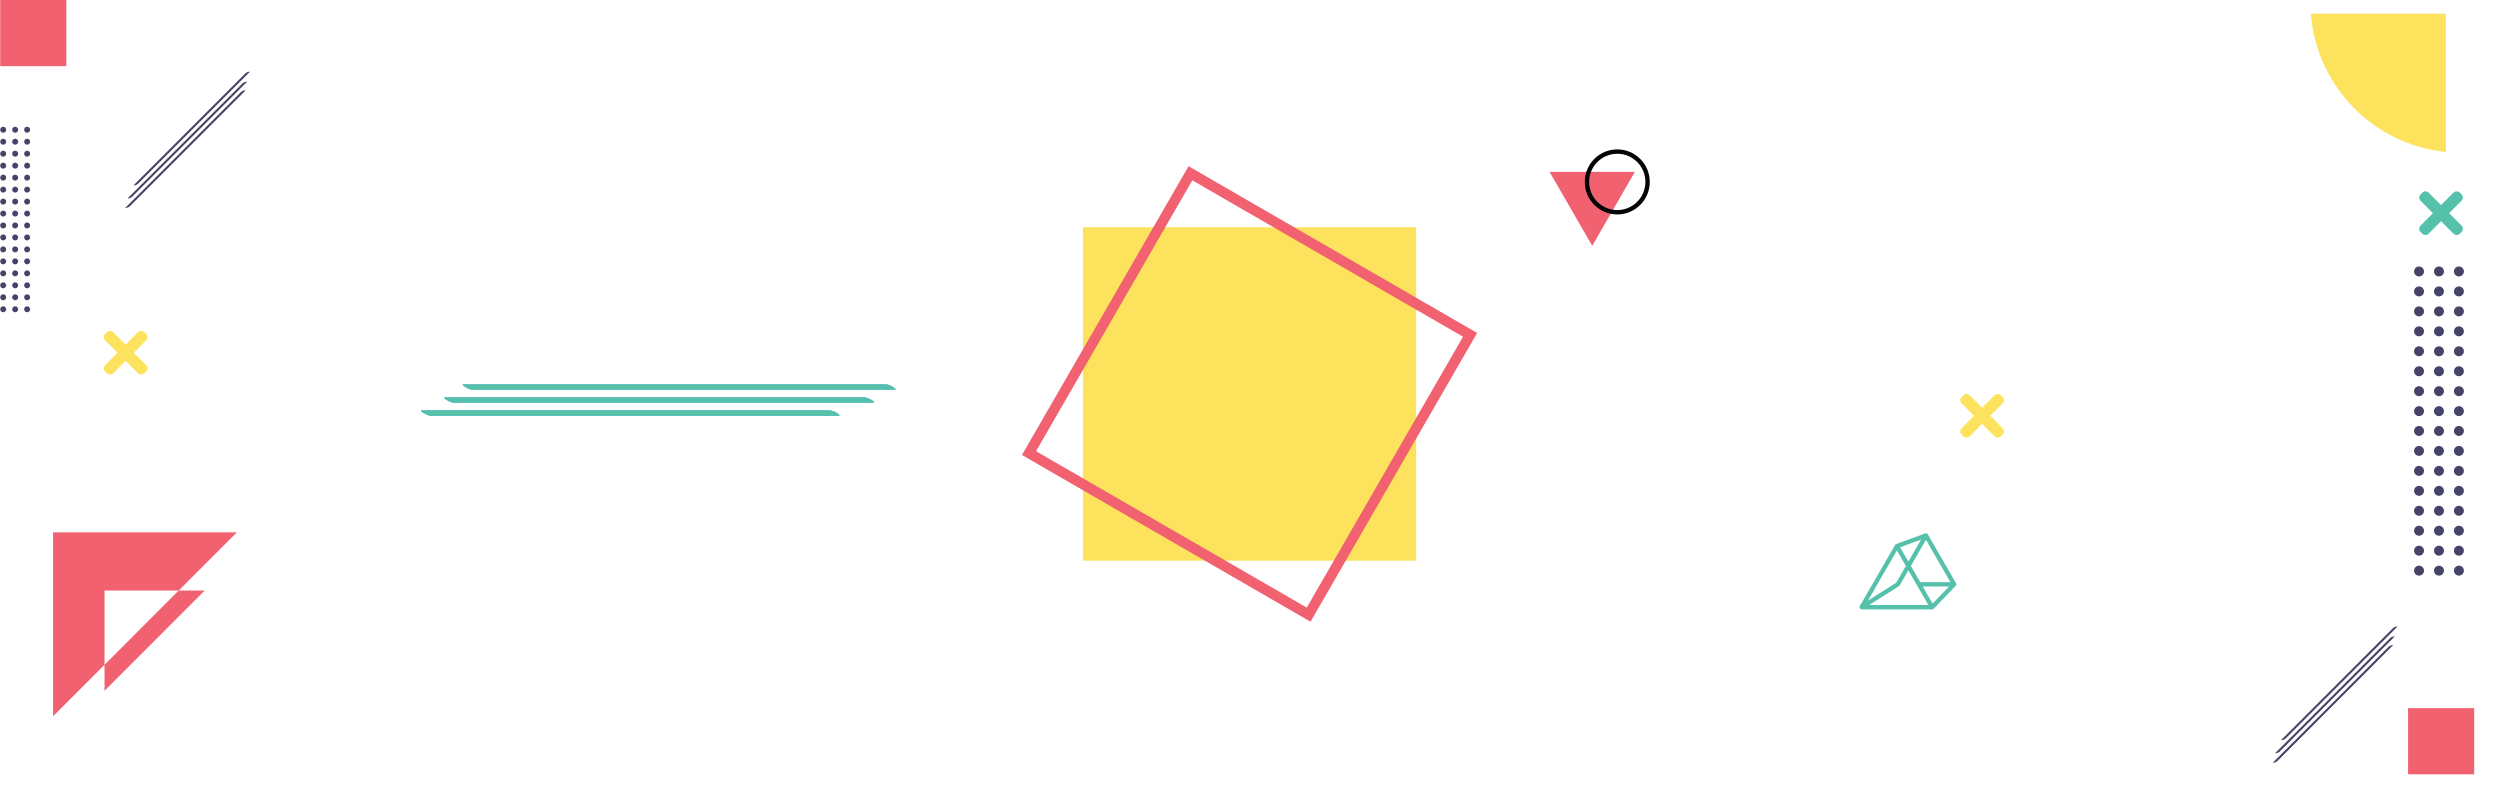 <?xml version="1.0" encoding="UTF-8" standalone="no"?>
<!DOCTYPE svg PUBLIC "-//W3C//DTD SVG 1.1//EN" "http://www.w3.org/Graphics/SVG/1.1/DTD/svg11.dtd">
<svg width="100%" height="100%" viewBox="0 0 39664 12500" version="1.1" xmlns="http://www.w3.org/2000/svg" xmlns:xlink="http://www.w3.org/1999/xlink" xml:space="preserve" xmlns:serif="http://www.serif.com/" style="fill-rule:evenodd;clip-rule:evenodd;stroke-linejoin:round;stroke-miterlimit:2;">
    <g id="Artboard1" transform="matrix(0.939,0,0,1,6029.17,0)">
        <rect x="-6417.65" y="0" width="42219.5" height="12500" style="fill:none;"/>
        <g transform="matrix(4.435,0,0,4.167,1386.69,0)">
            <g transform="matrix(1,0,0,1,-786.652,-1099.71)">
                <path d="M826.176,2583.62C820.465,2583.62 808.161,2578.99 798.696,2573.28C789.231,2567.57 786.188,2562.94 791.898,2562.94L2401.07,2562.94C2406.78,2562.94 2419.09,2567.57 2428.55,2573.28C2438.02,2578.99 2441.06,2583.62 2435.35,2583.62L826.176,2583.62ZM667.315,2682.81C661.603,2682.81 649.3,2678.18 639.833,2672.47C630.369,2666.76 627.326,2662.13 633.039,2662.13L2187.58,2662.13C2193.29,2662.13 2205.6,2666.76 2215.06,2672.47C2224.53,2678.18 2227.57,2682.81 2221.86,2682.81L667.315,2682.81ZM755.797,2633.22C750.083,2633.22 737.779,2628.59 728.314,2622.88C718.85,2617.16 715.808,2612.53 721.519,2612.53L2319.5,2612.53C2325.22,2612.53 2337.52,2617.16 2346.99,2622.88C2356.45,2628.59 2359.49,2633.22 2353.78,2633.22L755.797,2633.22Z" style="fill:rgb(78,164,219);fill-rule:nonzero;"/>
            </g>
            <rect x="2365.24" y="865.25" width="1269.51" height="1269.5" style="fill:rgb(252,226,93);"/>
            <path d="M2767.66,632.917L3867.08,1267.67L3232.33,2367.09L2132.91,1732.34L2767.66,632.917ZM2782.06,686.649L2186.64,1717.94L3217.93,2313.35L3813.35,1282.06L2782.06,686.649Z" style="fill:rgb(241,97,111);"/>
            <g transform="matrix(1,0,0,1,1665.61,-51.937)">
                <path d="M5377.59,103.874L5892.02,103.874L5892.02,630.627C5616.94,602.606 5399.23,380.794 5377.59,103.874Z" style="fill:rgb(252,226,93);"/>
            </g>
            <g transform="matrix(1,0,0,1,-1828.63,123.31)">
                <path d="M970.75,1903.39L270.333,1903.39L270.333,2603.81L970.75,1903.39ZM848.019,2125.19L466.449,2125.19L466.449,2506.75L848.019,2125.19Z" style="fill:rgb(241,97,111);"/>
            </g>
            <g transform="matrix(1,0,0,1,1665.61,-51.937)">
                <path d="M5960.84,1161.45C5960.84,1171.95 5952.33,1180.45 5941.85,1180.45C5931.36,1180.45 5922.85,1171.95 5922.85,1161.45C5922.85,1150.96 5931.36,1142.46 5941.85,1142.46C5952.33,1142.46 5960.84,1150.96 5960.84,1161.45Z" style="fill:rgb(69,68,104);"/>
            </g>
            <g transform="matrix(1,0,0,1,1665.61,-51.937)">
                <path d="M5960.84,1237.43C5960.84,1247.92 5952.33,1256.43 5941.85,1256.43C5931.36,1256.43 5922.85,1247.92 5922.85,1237.43C5922.85,1226.94 5931.36,1218.44 5941.85,1218.44C5952.33,1218.44 5960.84,1226.94 5960.84,1237.43Z" style="fill:rgb(69,68,104);"/>
            </g>
            <g transform="matrix(1,0,0,1,1665.61,-51.937)">
                <path d="M5960.84,1313.41C5960.84,1323.91 5952.33,1332.41 5941.85,1332.41C5931.36,1332.41 5922.85,1323.91 5922.85,1313.41C5922.85,1302.92 5931.36,1294.42 5941.85,1294.42C5952.33,1294.42 5960.84,1302.92 5960.84,1313.41Z" style="fill:rgb(69,68,104);"/>
            </g>
            <g transform="matrix(1,0,0,1,1665.61,-51.937)">
                <path d="M5960.84,1389.39C5960.84,1399.88 5952.33,1408.39 5941.85,1408.39C5931.36,1408.39 5922.85,1399.88 5922.85,1389.39C5922.85,1378.9 5931.36,1370.4 5941.85,1370.4C5952.33,1370.4 5960.84,1378.9 5960.84,1389.39Z" style="fill:rgb(69,68,104);"/>
            </g>
            <g transform="matrix(1,0,0,1,1665.61,-51.937)">
                <path d="M5960.84,1465.37C5960.84,1475.86 5952.33,1484.37 5941.85,1484.37C5931.36,1484.37 5922.85,1475.86 5922.85,1465.37C5922.85,1454.88 5931.36,1446.38 5941.85,1446.38C5952.33,1446.38 5960.84,1454.88 5960.84,1465.37Z" style="fill:rgb(69,68,104);"/>
            </g>
            <g transform="matrix(1,0,0,1,1665.61,-51.937)">
                <path d="M5960.84,1541.35C5960.84,1551.84 5952.33,1560.35 5941.85,1560.35C5931.36,1560.35 5922.85,1551.84 5922.85,1541.35C5922.85,1530.86 5931.36,1522.35 5941.85,1522.35C5952.33,1522.35 5960.84,1530.86 5960.84,1541.35Z" style="fill:rgb(69,68,104);"/>
            </g>
            <g transform="matrix(1,0,0,1,1665.61,-51.937)">
                <path d="M5960.84,1617.33C5960.84,1627.82 5952.33,1636.33 5941.85,1636.33C5931.36,1636.33 5922.85,1627.82 5922.85,1617.33C5922.85,1606.84 5931.36,1598.34 5941.85,1598.34C5952.33,1598.34 5960.84,1606.84 5960.84,1617.33Z" style="fill:rgb(69,68,104);"/>
            </g>
            <g transform="matrix(1,0,0,1,1665.61,-51.937)">
                <path d="M5884.86,1161.45C5884.86,1171.95 5876.36,1180.45 5865.86,1180.45C5855.38,1180.45 5846.87,1171.95 5846.87,1161.45C5846.87,1150.96 5855.38,1142.46 5865.86,1142.46C5876.36,1142.46 5884.86,1150.96 5884.86,1161.45Z" style="fill:rgb(69,68,104);"/>
            </g>
            <g transform="matrix(1,0,0,1,1665.61,-51.937)">
                <path d="M5884.86,1237.43C5884.86,1247.92 5876.36,1256.43 5865.86,1256.43C5855.38,1256.43 5846.87,1247.92 5846.87,1237.43C5846.87,1226.94 5855.38,1218.44 5865.86,1218.44C5876.36,1218.44 5884.86,1226.94 5884.86,1237.43Z" style="fill:rgb(69,68,104);"/>
            </g>
            <g transform="matrix(1,0,0,1,1665.61,-51.937)">
                <path d="M5884.86,1313.41C5884.86,1323.91 5876.36,1332.41 5865.86,1332.41C5855.38,1332.41 5846.87,1323.91 5846.87,1313.41C5846.87,1302.92 5855.38,1294.42 5865.86,1294.42C5876.36,1294.42 5884.86,1302.92 5884.86,1313.41Z" style="fill:rgb(69,68,104);"/>
            </g>
            <g transform="matrix(1,0,0,1,1665.61,-51.937)">
                <path d="M5884.86,1389.39C5884.86,1399.88 5876.36,1408.39 5865.86,1408.39C5855.38,1408.39 5846.87,1399.88 5846.87,1389.39C5846.87,1378.9 5855.38,1370.4 5865.86,1370.4C5876.36,1370.4 5884.86,1378.9 5884.86,1389.39Z" style="fill:rgb(69,68,104);"/>
            </g>
            <g transform="matrix(1,0,0,1,1665.61,-51.937)">
                <path d="M5884.86,1465.37C5884.86,1475.86 5876.36,1484.37 5865.86,1484.37C5855.38,1484.37 5846.87,1475.86 5846.87,1465.37C5846.87,1454.88 5855.38,1446.38 5865.86,1446.38C5876.36,1446.38 5884.86,1454.88 5884.86,1465.37Z" style="fill:rgb(69,68,104);"/>
            </g>
            <g transform="matrix(1,0,0,1,1665.61,-51.937)">
                <path d="M5884.86,1541.35C5884.86,1551.84 5876.36,1560.35 5865.86,1560.35C5855.38,1560.35 5846.87,1551.84 5846.87,1541.35C5846.87,1530.86 5855.38,1522.35 5865.86,1522.35C5876.36,1522.35 5884.86,1530.86 5884.86,1541.35Z" style="fill:rgb(69,68,104);"/>
            </g>
            <g transform="matrix(1,0,0,1,1665.61,-51.937)">
                <path d="M5884.86,1617.33C5884.86,1627.82 5876.36,1636.33 5865.86,1636.33C5855.38,1636.33 5846.87,1627.82 5846.87,1617.33C5846.87,1606.84 5855.38,1598.34 5865.86,1598.34C5876.36,1598.34 5884.86,1606.84 5884.86,1617.33Z" style="fill:rgb(69,68,104);"/>
            </g>
            <g transform="matrix(1,0,0,1,1665.61,-51.937)">
                <path d="M5884.86,1085.48C5884.86,1095.97 5876.36,1104.47 5865.86,1104.47C5855.38,1104.47 5846.87,1095.97 5846.87,1085.48C5846.87,1074.99 5855.38,1066.48 5865.86,1066.48C5876.36,1066.48 5884.86,1074.99 5884.86,1085.48Z" style="fill:rgb(69,68,104);"/>
            </g>
            <g transform="matrix(1,0,0,1,1665.61,-51.937)">
                <path d="M5808.88,1161.45C5808.88,1171.95 5800.38,1180.45 5789.88,1180.45C5779.39,1180.45 5770.89,1171.95 5770.89,1161.45C5770.89,1150.96 5779.39,1142.46 5789.88,1142.46C5800.38,1142.46 5808.88,1150.96 5808.88,1161.45Z" style="fill:rgb(69,68,104);"/>
            </g>
            <g transform="matrix(1,0,0,1,1665.61,-51.937)">
                <path d="M5808.88,1237.43C5808.88,1247.92 5800.38,1256.43 5789.88,1256.43C5779.39,1256.43 5770.89,1247.92 5770.89,1237.43C5770.89,1226.94 5779.39,1218.44 5789.88,1218.44C5800.38,1218.44 5808.88,1226.94 5808.88,1237.43Z" style="fill:rgb(69,68,104);"/>
            </g>
            <g transform="matrix(1,0,0,1,1665.61,-51.937)">
                <path d="M5808.88,1313.41C5808.88,1323.91 5800.38,1332.41 5789.88,1332.41C5779.39,1332.41 5770.89,1323.91 5770.89,1313.41C5770.89,1302.92 5779.39,1294.42 5789.88,1294.42C5800.38,1294.42 5808.88,1302.92 5808.88,1313.41Z" style="fill:rgb(69,68,104);"/>
            </g>
            <g transform="matrix(1,0,0,1,1665.61,-51.937)">
                <path d="M5808.88,1389.39C5808.88,1399.88 5800.38,1408.39 5789.88,1408.39C5779.39,1408.39 5770.89,1399.88 5770.89,1389.39C5770.89,1378.9 5779.39,1370.4 5789.88,1370.4C5800.38,1370.4 5808.88,1378.9 5808.88,1389.39Z" style="fill:rgb(69,68,104);"/>
            </g>
            <g transform="matrix(1,0,0,1,1665.61,-51.937)">
                <path d="M5808.88,1465.37C5808.88,1475.86 5800.38,1484.37 5789.88,1484.37C5779.39,1484.37 5770.89,1475.86 5770.89,1465.37C5770.89,1454.88 5779.39,1446.38 5789.88,1446.38C5800.38,1446.38 5808.88,1454.88 5808.88,1465.37Z" style="fill:rgb(69,68,104);"/>
            </g>
            <g transform="matrix(1,0,0,1,1665.61,-51.937)">
                <path d="M5808.88,1541.35C5808.88,1551.84 5800.38,1560.35 5789.88,1560.35C5779.39,1560.35 5770.89,1551.84 5770.89,1541.35C5770.89,1530.86 5779.39,1522.35 5789.88,1522.35C5800.38,1522.35 5808.88,1530.86 5808.88,1541.35Z" style="fill:rgb(69,68,104);"/>
            </g>
            <g transform="matrix(1,0,0,1,1665.61,-51.937)">
                <path d="M5808.88,1617.33C5808.88,1627.82 5800.38,1636.33 5789.88,1636.33C5779.39,1636.33 5770.89,1627.82 5770.89,1617.33C5770.89,1606.84 5779.39,1598.34 5789.88,1598.34C5800.38,1598.34 5808.88,1606.84 5808.88,1617.33Z" style="fill:rgb(69,68,104);"/>
            </g>
            <g transform="matrix(1,0,0,1,1665.61,-51.937)">
                <path d="M5808.88,1085.48C5808.88,1095.97 5800.38,1104.47 5789.88,1104.47C5779.39,1104.47 5770.89,1095.97 5770.89,1085.48C5770.89,1074.99 5779.39,1066.48 5789.88,1066.48C5800.38,1066.48 5808.88,1074.99 5808.88,1085.48Z" style="fill:rgb(69,68,104);"/>
            </g>
            <g transform="matrix(1,0,0,1,1665.61,-51.937)">
                <path d="M5960.84,1768.76C5960.84,1779.25 5952.33,1787.76 5941.85,1787.76C5931.36,1787.76 5922.85,1779.25 5922.85,1768.76C5922.85,1758.27 5931.36,1749.77 5941.85,1749.77C5952.33,1749.77 5960.84,1758.27 5960.84,1768.76Z" style="fill:rgb(69,68,104);"/>
            </g>
            <g transform="matrix(1,0,0,1,1665.61,-51.937)">
                <path d="M5960.84,1844.74C5960.84,1855.23 5952.33,1863.73 5941.85,1863.73C5931.36,1863.73 5922.85,1855.23 5922.85,1844.74C5922.85,1834.25 5931.36,1825.74 5941.85,1825.74C5952.33,1825.74 5960.84,1834.25 5960.84,1844.74Z" style="fill:rgb(69,68,104);"/>
            </g>
            <g transform="matrix(1,0,0,1,1665.61,-51.937)">
                <path d="M5960.84,1920.72C5960.84,1931.21 5952.33,1939.71 5941.85,1939.71C5931.36,1939.71 5922.85,1931.21 5922.85,1920.72C5922.85,1910.23 5931.36,1901.73 5941.85,1901.73C5952.33,1901.73 5960.84,1910.23 5960.84,1920.72Z" style="fill:rgb(69,68,104);"/>
            </g>
            <g transform="matrix(1,0,0,1,1665.61,-51.937)">
                <path d="M5960.84,1996.7C5960.84,2007.19 5952.33,2015.69 5941.85,2015.69C5931.36,2015.69 5922.85,2007.19 5922.85,1996.7C5922.85,1986.21 5931.36,1977.7 5941.85,1977.7C5952.33,1977.7 5960.84,1986.21 5960.84,1996.7Z" style="fill:rgb(69,68,104);"/>
            </g>
            <g transform="matrix(1,0,0,1,1665.61,-51.937)">
                <path d="M5960.84,2072.68C5960.84,2083.17 5952.33,2091.67 5941.85,2091.67C5931.36,2091.67 5922.85,2083.17 5922.85,2072.68C5922.85,2062.19 5931.36,2053.68 5941.85,2053.68C5952.33,2053.68 5960.84,2062.19 5960.84,2072.68Z" style="fill:rgb(69,68,104);"/>
            </g>
            <g transform="matrix(1,0,0,1,1665.61,-51.937)">
                <path d="M5960.84,2148.66C5960.84,2159.15 5952.33,2167.65 5941.85,2167.65C5931.36,2167.65 5922.85,2159.15 5922.85,2148.66C5922.85,2138.17 5931.36,2129.66 5941.85,2129.66C5952.33,2129.66 5960.84,2138.17 5960.84,2148.66Z" style="fill:rgb(69,68,104);"/>
            </g>
            <g transform="matrix(1,0,0,1,1665.61,-51.937)">
                <path d="M5960.84,2224.64C5960.84,2235.13 5952.33,2243.63 5941.85,2243.63C5931.36,2243.63 5922.85,2235.13 5922.85,2224.64C5922.85,2214.15 5931.36,2205.64 5941.85,2205.64C5952.33,2205.64 5960.84,2214.15 5960.84,2224.64Z" style="fill:rgb(69,68,104);"/>
            </g>
            <g transform="matrix(1,0,0,1,1665.61,-51.937)">
                <path d="M5960.84,1692.78C5960.84,1703.27 5952.33,1711.78 5941.85,1711.78C5931.36,1711.78 5922.85,1703.27 5922.85,1692.78C5922.85,1682.29 5931.36,1673.79 5941.85,1673.79C5952.33,1673.79 5960.84,1682.29 5960.84,1692.78Z" style="fill:rgb(69,68,104);"/>
            </g>
            <g transform="matrix(1,0,0,1,1665.61,-51.937)">
                <path d="M5884.86,1768.76C5884.86,1779.25 5876.36,1787.76 5865.86,1787.76C5855.38,1787.76 5846.87,1779.25 5846.87,1768.76C5846.87,1758.27 5855.38,1749.77 5865.86,1749.77C5876.36,1749.77 5884.86,1758.27 5884.86,1768.76Z" style="fill:rgb(69,68,104);"/>
            </g>
            <g transform="matrix(1,0,0,1,1665.61,-51.937)">
                <path d="M5884.86,1844.74C5884.86,1855.23 5876.36,1863.73 5865.86,1863.73C5855.38,1863.73 5846.87,1855.23 5846.87,1844.74C5846.87,1834.25 5855.38,1825.74 5865.86,1825.74C5876.36,1825.74 5884.86,1834.25 5884.86,1844.74Z" style="fill:rgb(69,68,104);"/>
            </g>
            <g transform="matrix(1,0,0,1,1665.61,-51.937)">
                <path d="M5884.86,1920.72C5884.86,1931.21 5876.36,1939.71 5865.86,1939.71C5855.38,1939.71 5846.87,1931.21 5846.87,1920.72C5846.87,1910.23 5855.38,1901.73 5865.86,1901.73C5876.36,1901.73 5884.86,1910.23 5884.86,1920.72Z" style="fill:rgb(69,68,104);"/>
            </g>
            <g transform="matrix(1,0,0,1,1665.61,-51.937)">
                <path d="M5884.86,1996.7C5884.86,2007.19 5876.36,2015.69 5865.86,2015.69C5855.38,2015.69 5846.87,2007.19 5846.87,1996.7C5846.87,1986.21 5855.38,1977.7 5865.86,1977.7C5876.36,1977.7 5884.86,1986.21 5884.86,1996.7Z" style="fill:rgb(69,68,104);"/>
            </g>
            <g transform="matrix(1,0,0,1,1665.61,-51.937)">
                <path d="M5884.86,2072.68C5884.86,2083.17 5876.36,2091.67 5865.86,2091.67C5855.38,2091.67 5846.87,2083.17 5846.87,2072.68C5846.87,2062.19 5855.38,2053.68 5865.86,2053.68C5876.36,2053.68 5884.86,2062.19 5884.86,2072.68Z" style="fill:rgb(69,68,104);"/>
            </g>
            <g transform="matrix(1,0,0,1,1665.61,-51.937)">
                <path d="M5884.86,2148.66C5884.86,2159.15 5876.36,2167.65 5865.86,2167.65C5855.38,2167.65 5846.87,2159.15 5846.87,2148.66C5846.87,2138.17 5855.38,2129.66 5865.86,2129.66C5876.36,2129.66 5884.86,2138.17 5884.86,2148.66Z" style="fill:rgb(69,68,104);"/>
            </g>
            <g transform="matrix(1,0,0,1,1665.61,-51.937)">
                <path d="M5884.86,2224.64C5884.86,2235.13 5876.36,2243.63 5865.86,2243.63C5855.38,2243.63 5846.87,2235.13 5846.87,2224.64C5846.87,2214.15 5855.38,2205.64 5865.86,2205.64C5876.36,2205.64 5884.86,2214.15 5884.86,2224.64Z" style="fill:rgb(69,68,104);"/>
            </g>
            <g transform="matrix(1,0,0,1,1665.61,-51.937)">
                <path d="M5884.86,1692.78C5884.86,1703.27 5876.36,1711.78 5865.86,1711.78C5855.38,1711.78 5846.87,1703.27 5846.87,1692.78C5846.87,1682.29 5855.38,1673.79 5865.86,1673.79C5876.36,1673.79 5884.86,1682.29 5884.86,1692.78Z" style="fill:rgb(69,68,104);"/>
            </g>
            <g transform="matrix(1,0,0,1,1665.61,-51.937)">
                <path d="M5808.88,1768.76C5808.88,1779.25 5800.38,1787.76 5789.88,1787.76C5779.39,1787.76 5770.89,1779.25 5770.89,1768.76C5770.89,1758.27 5779.39,1749.77 5789.88,1749.77C5800.38,1749.77 5808.88,1758.27 5808.88,1768.76Z" style="fill:rgb(69,68,104);"/>
            </g>
            <g transform="matrix(1,0,0,1,1665.61,-51.937)">
                <path d="M5808.88,1844.74C5808.88,1855.23 5800.38,1863.73 5789.88,1863.73C5779.39,1863.73 5770.89,1855.23 5770.89,1844.74C5770.89,1834.25 5779.39,1825.74 5789.88,1825.74C5800.38,1825.74 5808.88,1834.25 5808.88,1844.74Z" style="fill:rgb(69,68,104);"/>
            </g>
            <g transform="matrix(1,0,0,1,1665.61,-51.937)">
                <path d="M5808.88,1920.72C5808.88,1931.21 5800.38,1939.71 5789.88,1939.71C5779.39,1939.71 5770.89,1931.21 5770.89,1920.72C5770.89,1910.23 5779.39,1901.73 5789.88,1901.73C5800.38,1901.73 5808.88,1910.23 5808.88,1920.72Z" style="fill:rgb(69,68,104);"/>
            </g>
            <g transform="matrix(1,0,0,1,1665.61,-51.937)">
                <path d="M5808.88,1996.7C5808.88,2007.19 5800.38,2015.69 5789.88,2015.69C5779.39,2015.69 5770.89,2007.19 5770.89,1996.7C5770.89,1986.21 5779.39,1977.7 5789.88,1977.7C5800.38,1977.7 5808.88,1986.21 5808.88,1996.7Z" style="fill:rgb(69,68,104);"/>
            </g>
            <g transform="matrix(1,0,0,1,1665.61,-51.937)">
                <path d="M5808.88,2072.68C5808.88,2083.17 5800.38,2091.67 5789.88,2091.67C5779.39,2091.67 5770.89,2083.17 5770.89,2072.68C5770.89,2062.19 5779.39,2053.68 5789.88,2053.68C5800.38,2053.68 5808.88,2062.19 5808.88,2072.68Z" style="fill:rgb(69,68,104);"/>
            </g>
            <g transform="matrix(1,0,0,1,1665.61,-51.937)">
                <path d="M5808.88,2148.66C5808.88,2159.15 5800.38,2167.65 5789.88,2167.65C5779.39,2167.65 5770.89,2159.15 5770.89,2148.66C5770.89,2138.17 5779.39,2129.66 5789.88,2129.66C5800.38,2129.66 5808.88,2138.17 5808.88,2148.66Z" style="fill:rgb(69,68,104);"/>
            </g>
            <g transform="matrix(1,0,0,1,1665.61,-51.937)">
                <path d="M5808.88,2224.64C5808.88,2235.13 5800.38,2243.63 5789.88,2243.63C5779.39,2243.63 5770.89,2235.13 5770.89,2224.64C5770.89,2214.15 5779.39,2205.64 5789.88,2205.64C5800.38,2205.64 5808.88,2214.15 5808.88,2224.64Z" style="fill:rgb(69,68,104);"/>
            </g>
            <g transform="matrix(1,0,0,1,1665.61,-51.937)">
                <path d="M5808.88,1692.78C5808.88,1703.27 5800.38,1711.78 5789.88,1711.78C5779.39,1711.78 5770.89,1703.27 5770.89,1692.78C5770.89,1682.29 5779.39,1673.79 5789.88,1673.79C5800.38,1673.79 5808.88,1682.29 5808.88,1692.78Z" style="fill:rgb(69,68,104);"/>
            </g>
            <g transform="matrix(1,0,0,1,1665.61,-51.937)">
                <path d="M5960.84,1085.48C5960.84,1095.97 5952.33,1104.47 5941.85,1104.47C5931.36,1104.47 5922.85,1095.97 5922.85,1085.48C5922.85,1074.99 5931.36,1066.48 5941.85,1066.48C5952.33,1066.48 5960.84,1074.99 5960.84,1085.48Z" style="fill:rgb(69,68,104);"/>
            </g>
            <g transform="matrix(1,0,0,1,959.535,-377.923)">
                <path d="M4831.45,1991.81L4784.13,2039.12C4777.49,2045.78 4766.64,2045.78 4759.99,2039.12L4753.34,2032.48C4746.7,2025.83 4746.7,2014.99 4753.34,2008.34L4800.67,1961.02L4753.34,1913.7C4746.7,1907.05 4746.7,1896.2 4753.34,1889.55L4759.99,1882.91C4766.64,1876.26 4777.49,1876.26 4784.13,1882.91L4831.45,1930.23L4878.77,1882.91C4885.42,1876.26 4896.27,1876.26 4902.92,1882.91L4909.56,1889.55C4916.21,1896.2 4916.21,1907.05 4909.56,1913.7L4862.24,1961.02L4909.56,2008.34C4916.21,2014.99 4916.21,2025.83 4909.56,2032.48L4902.92,2039.12C4896.27,2045.78 4885.42,2045.78 4878.77,2039.12L4831.45,1991.81Z" style="fill:rgb(252,226,93);fill-rule:nonzero;"/>
            </g>
            <g transform="matrix(1,0,0,1,3367.59,410.937)">
                <path d="M4171.75,431.5L4124.44,478.821C4117.79,485.47 4106.94,485.47 4100.29,478.821L4093.65,472.179C4087,465.53 4087,454.681 4093.65,448.032L4140.97,400.714L4093.65,353.394C4087,346.745 4087,335.899 4093.65,329.25L4100.29,322.607C4106.94,315.959 4117.79,315.959 4124.44,322.607L4171.75,369.926L4219.07,322.607C4225.72,315.959 4236.57,315.959 4243.22,322.607L4249.86,329.25C4256.51,335.899 4256.51,346.745 4249.86,353.394L4202.54,400.714L4249.86,448.032C4256.51,454.681 4256.51,465.53 4249.86,472.179L4243.22,478.821C4236.57,485.47 4225.72,485.47 4219.07,478.821L4171.75,431.5Z" style="fill:rgb(86,193,171);fill-rule:nonzero;"/>
            </g>
            <g transform="matrix(1,0,0,1,-1828.63,123.31)">
                <path d="M546.842,1250.56L499.523,1297.87C492.875,1304.52 482.027,1304.52 475.381,1297.87L468.738,1291.23C462.087,1284.58 462.087,1273.74 468.738,1267.09L516.056,1219.77L468.738,1172.45C462.087,1165.8 462.087,1154.95 468.738,1148.3L475.381,1141.66C482.027,1135.01 492.875,1135.01 499.523,1141.66L546.842,1188.98L594.163,1141.66C600.812,1135.01 611.657,1135.01 618.307,1141.66L624.95,1148.3C631.6,1154.95 631.6,1165.8 624.95,1172.45L577.63,1219.77L624.95,1267.09C631.6,1273.74 631.6,1284.58 624.95,1291.23L618.307,1297.87C611.657,1304.52 600.812,1304.52 594.163,1297.87L546.842,1250.56Z" style="fill:rgb(252,226,93);fill-rule:nonzero;"/>
            </g>
            <g transform="matrix(1,0,0,1,1665.61,-51.937)">
                <rect x="5748.1" y="2748.1" width="251.9" height="251.9" style="fill:rgb(241,97,111);"/>
            </g>
            <g transform="matrix(1,0,0,1,-1759.66,0)">
                <rect x="0" y="0" width="251.904" height="251.904" style="fill:rgb(241,97,111);"/>
            </g>
            <g transform="matrix(1,0,0,1,1701.98,462.874)">
                <path d="M2766.08,191.582L2603.58,473.034L2441.08,191.582L2766.08,191.582Z" style="fill:rgb(241,97,111);"/>
            </g>
            <g transform="matrix(1,0,0,1,1701.98,462.874)">
                <path d="M2699,105.922C2733.19,105.922 2764.15,119.786 2786.56,142.196C2808.97,164.604 2822.84,195.565 2822.84,229.759C2822.84,263.953 2808.97,294.912 2786.56,317.322C2764.15,339.731 2733.19,353.595 2699,353.595C2664.81,353.595 2633.85,339.731 2611.44,317.322C2589.03,294.912 2575.17,263.953 2575.17,229.759C2575.17,195.565 2589.03,164.604 2611.44,142.196C2633.85,119.786 2664.81,105.922 2699,105.922ZM2774.78,153.977C2755.39,134.584 2728.6,122.589 2699,122.589C2669.41,122.589 2642.61,134.586 2623.22,153.977C2603.83,173.369 2591.83,200.163 2591.83,229.759C2591.83,259.354 2603.83,286.147 2623.22,305.54C2642.61,324.931 2669.41,336.926 2699,336.926C2728.6,336.926 2755.39,324.933 2774.78,305.54C2794.17,286.147 2806.17,259.354 2806.17,229.759C2806.17,200.163 2794.17,173.369 2774.78,153.977Z" style="fill:rgb(3,4,5);fill-rule:nonzero;"/>
            </g>
            <g transform="matrix(1,0,0,1,959.535,-377.923)">
                <path d="M4396.7,2664.62L4503.94,2596.66L4540.82,2532.78L4506.82,2473.88L4396.7,2664.62ZM4499.44,2453.41L4499.44,2453.4L4499.48,2453.33L4499.52,2453.24L4499.54,2453.22L4499.57,2453.16L4499.62,2453.08L4499.64,2453.05L4499.67,2453L4499.71,2452.92L4499.74,2452.88L4499.76,2452.84L4499.81,2452.76L4499.85,2452.71L4499.87,2452.68L4499.91,2452.6L4499.96,2452.54L4499.97,2452.53L4500.02,2452.45L4500.07,2452.38L4500.08,2452.37L4500.13,2452.29L4500.19,2452.22L4500.25,2452.14L4500.3,2452.07L4500.32,2452.06L4500.37,2452L4500.42,2451.92L4500.44,2451.9L4500.48,2451.85L4500.55,2451.78L4500.57,2451.75L4500.61,2451.71L4500.67,2451.64L4500.71,2451.6L4500.74,2451.57L4500.8,2451.5L4500.85,2451.45L4500.87,2451.43L4500.94,2451.36L4500.99,2451.31L4501,2451.3L4501.07,2451.23L4501.13,2451.17L4501.14,2451.17L4501.21,2451.1L4501.28,2451.04L4501.29,2451.03L4501.35,2450.98L4501.42,2450.92L4501.44,2450.9L4501.5,2450.85L4501.57,2450.79L4501.6,2450.77L4501.65,2450.73L4501.72,2450.67L4501.76,2450.64L4501.8,2450.62L4501.88,2450.56L4501.92,2450.52L4501.95,2450.5L4502.03,2450.44L4502.09,2450.4L4502.11,2450.39L4502.19,2450.33L4502.26,2450.29L4502.27,2450.28L4502.42,2450.19L4502.43,2450.18L4502.44,2450.17L4502.52,2450.13L4502.6,2450.08L4502.61,2450.07L4502.69,2450.03L4502.78,2449.98L4502.79,2449.97L4502.86,2449.93L4502.95,2449.88L4502.98,2449.87L4503.04,2449.84L4503.13,2449.8L4503.17,2449.78L4503.21,2449.75L4503.3,2449.71L4503.36,2449.69L4503.39,2449.67L4503.49,2449.63L4503.55,2449.6L4503.58,2449.59L4503.59,2449.58L4503.75,2449.52L4503.76,2449.52L4503.86,2449.48L4503.95,2449.44L4614.63,2408.79L4614.63,2408.8C4616.87,2407.98 4619.44,2408.13 4621.66,2409.41C4623.12,2410.26 4624.24,2411.5 4624.93,2412.91L4731.82,2598.04L4731.92,2598.19L4732.01,2598.34L4732.1,2598.49L4732.1,2598.5L4732.18,2598.64L4732.19,2598.65L4732.27,2598.8L4732.35,2598.95L4732.35,2598.96L4732.42,2599.11L4732.42,2599.12L4732.49,2599.27L4732.5,2599.28L4732.56,2599.43L4732.56,2599.44L4732.63,2599.59L4732.63,2599.6L4732.69,2599.76L4732.74,2599.92L4732.74,2599.93L4732.8,2600.08L4732.8,2600.09L4732.84,2600.25L4732.85,2600.26L4732.89,2600.42L4732.9,2600.42L4732.94,2600.58L4732.94,2600.59L4732.98,2600.75L4732.98,2600.76L4733.02,2600.92L4733.02,2600.93L4733.05,2601.09L4733.05,2601.1L4733.08,2601.26L4733.08,2601.27L4733.11,2601.43L4733.11,2601.44L4733.13,2601.6L4733.13,2601.61L4733.15,2601.77L4733.15,2601.78L4733.16,2601.94L4733.16,2601.95L4733.17,2602.12L4733.18,2602.29L4733.19,2602.46L4733.19,2602.64L4733.18,2602.8L4733.18,2602.98L4733.17,2603.15L4733.16,2603.32L4733.15,2603.32L4733.14,2603.49L4733.12,2603.66L4733.12,2603.67L4733.1,2603.83L4733.1,2603.84L4733.07,2604L4733.07,2604.01L4733.04,2604.17L4733.04,2604.18L4733,2604.34L4733,2604.35L4732.97,2604.51L4732.97,2604.52L4732.93,2604.68L4732.88,2604.85L4732.83,2605.01L4732.83,2605.02L4732.78,2605.18L4732.72,2605.34L4732.67,2605.51L4732.6,2605.67L4732.54,2605.84L4732.47,2605.99L4732.47,2606L4732.39,2606.15L4732.39,2606.16L4732.32,2606.31L4732.32,2606.32L4732.23,2606.47L4732.15,2606.63L4732.06,2606.78L4731.97,2606.93L4731.88,2607.08L4731.78,2607.23L4731.68,2607.38L4731.58,2607.53L4731.46,2607.67L4731.35,2607.82L4731.24,2607.95L4731.12,2608.09L4730.99,2608.23L4730.87,2608.37L4647.46,2695.08C4645.93,2696.92 4643.63,2698.09 4641.05,2698.09L4372.58,2698.09C4367.98,2698.09 4364.25,2694.36 4364.25,2689.75C4364.25,2688.03 4364.78,2686.43 4365.67,2685.1L4499.44,2453.41ZM4710.49,2594.27L4627.05,2449.75L4617.5,2433.22L4560.02,2532.78L4595.52,2594.27L4710.49,2594.27ZM4550.42,2516.15L4598.81,2432.33L4518.96,2461.66L4550.42,2516.15ZM4705.33,2610.94L4605.14,2610.94L4642.72,2676.03L4705.33,2610.94ZM4583.23,2606.23L4550.42,2549.41L4517.54,2606.36C4516.88,2607.66 4515.88,2608.8 4514.56,2609.63L4401.29,2681.42L4626.64,2681.42L4583.83,2607.27C4583.6,2606.94 4583.4,2606.59 4583.23,2606.23Z" style="fill:rgb(86,193,171);fill-rule:nonzero;"/>
            </g>
            <g transform="matrix(1,0,0,1,-1828.63,123.31)">
                <path d="M182.937,416.296C182.937,422.589 177.834,427.692 171.539,427.692C165.245,427.692 160.142,422.589 160.142,416.296C160.142,410.001 165.245,404.899 171.539,404.899C177.834,404.899 182.937,410.001 182.937,416.296Z" style="fill:rgb(69,68,104);"/>
            </g>
            <g transform="matrix(1,0,0,1,-1828.63,123.31)">
                <path d="M182.937,461.883C182.937,468.176 177.834,473.279 171.539,473.279C165.245,473.279 160.142,468.176 160.142,461.883C160.142,455.589 165.245,450.486 171.539,450.486C177.834,450.486 182.937,455.589 182.937,461.883Z" style="fill:rgb(69,68,104);"/>
            </g>
            <g transform="matrix(1,0,0,1,-1828.63,123.31)">
                <path d="M182.937,507.471C182.937,513.764 177.834,518.866 171.539,518.866C165.245,518.866 160.142,513.764 160.142,507.471C160.142,501.176 165.245,496.073 171.539,496.073C177.834,496.073 182.937,501.176 182.937,507.471Z" style="fill:rgb(69,68,104);"/>
            </g>
            <g transform="matrix(1,0,0,1,-1828.63,123.31)">
                <path d="M182.937,553.058C182.937,559.351 177.834,564.453 171.539,564.453C165.245,564.453 160.142,559.351 160.142,553.058C160.142,546.763 165.245,541.66 171.539,541.66C177.834,541.66 182.937,546.763 182.937,553.058Z" style="fill:rgb(69,68,104);"/>
            </g>
            <g transform="matrix(1,0,0,1,-1828.63,123.31)">
                <path d="M182.937,598.645C182.937,604.94 177.834,610.041 171.539,610.041C165.245,610.041 160.142,604.94 160.142,598.645C160.142,592.35 165.245,587.248 171.539,587.248C177.834,587.248 182.937,592.35 182.937,598.645Z" style="fill:rgb(69,68,104);"/>
            </g>
            <g transform="matrix(1,0,0,1,-1828.63,123.31)">
                <path d="M182.937,644.23C182.937,650.525 177.834,655.627 171.539,655.627C165.245,655.627 160.142,650.525 160.142,644.23C160.142,637.938 165.245,632.835 171.539,632.835C177.834,632.835 182.937,637.938 182.937,644.23Z" style="fill:rgb(69,68,104);"/>
            </g>
            <g transform="matrix(1,0,0,1,-1828.63,123.31)">
                <path d="M182.937,689.817C182.937,696.112 177.834,701.215 171.539,701.215C165.245,701.215 160.142,696.112 160.142,689.817C160.142,683.524 165.245,678.422 171.539,678.422C177.834,678.422 182.937,683.524 182.937,689.817Z" style="fill:rgb(69,68,104);"/>
            </g>
            <g transform="matrix(1,0,0,1,-1828.63,123.31)">
                <path d="M137.349,416.296C137.349,422.589 132.247,427.692 125.952,427.692C119.658,427.692 114.555,422.589 114.555,416.296C114.555,410.001 119.658,404.899 125.952,404.899C132.247,404.899 137.349,410.001 137.349,416.296Z" style="fill:rgb(69,68,104);"/>
            </g>
            <g transform="matrix(1,0,0,1,-1828.63,123.31)">
                <path d="M137.349,461.883C137.349,468.176 132.247,473.279 125.952,473.279C119.658,473.279 114.555,468.176 114.555,461.883C114.555,455.589 119.658,450.486 125.952,450.486C132.247,450.486 137.349,455.589 137.349,461.883Z" style="fill:rgb(69,68,104);"/>
            </g>
            <g transform="matrix(1,0,0,1,-1828.63,123.31)">
                <path d="M137.349,507.471C137.349,513.764 132.247,518.866 125.952,518.866C119.658,518.866 114.555,513.764 114.555,507.471C114.555,501.176 119.658,496.073 125.952,496.073C132.247,496.073 137.349,501.176 137.349,507.471Z" style="fill:rgb(69,68,104);"/>
            </g>
            <g transform="matrix(1,0,0,1,-1828.63,123.31)">
                <path d="M137.349,553.058C137.349,559.351 132.247,564.453 125.952,564.453C119.658,564.453 114.555,559.351 114.555,553.058C114.555,546.763 119.658,541.66 125.952,541.66C132.247,541.66 137.349,546.763 137.349,553.058Z" style="fill:rgb(69,68,104);"/>
            </g>
            <g transform="matrix(1,0,0,1,-1828.63,123.31)">
                <path d="M137.349,598.645C137.349,604.94 132.247,610.041 125.952,610.041C119.658,610.041 114.555,604.94 114.555,598.645C114.555,592.35 119.658,587.248 125.952,587.248C132.247,587.248 137.349,592.35 137.349,598.645Z" style="fill:rgb(69,68,104);"/>
            </g>
            <g transform="matrix(1,0,0,1,-1828.63,123.31)">
                <path d="M137.349,644.23C137.349,650.525 132.247,655.627 125.952,655.627C119.658,655.627 114.555,650.525 114.555,644.23C114.555,637.938 119.658,632.835 125.952,632.835C132.247,632.835 137.349,637.938 137.349,644.23Z" style="fill:rgb(69,68,104);"/>
            </g>
            <g transform="matrix(1,0,0,1,-1828.63,123.31)">
                <path d="M137.349,689.817C137.349,696.112 132.247,701.215 125.952,701.215C119.658,701.215 114.555,696.112 114.555,689.817C114.555,683.524 119.658,678.422 125.952,678.422C132.247,678.422 137.349,683.524 137.349,689.817Z" style="fill:rgb(69,68,104);"/>
            </g>
            <g transform="matrix(1,0,0,1,-1828.63,123.31)">
                <path d="M137.349,370.709C137.349,377.004 132.247,382.104 125.952,382.104C119.658,382.104 114.555,377.004 114.555,370.709C114.555,364.415 119.658,359.312 125.952,359.312C132.247,359.312 137.349,364.415 137.349,370.709Z" style="fill:rgb(69,68,104);"/>
            </g>
            <g transform="matrix(1,0,0,1,-1828.63,123.31)">
                <path d="M91.762,416.296C91.762,422.589 86.659,427.692 80.364,427.692C74.07,427.692 68.967,422.589 68.967,416.296C68.967,410.001 74.07,404.899 80.364,404.899C86.659,404.899 91.762,410.001 91.762,416.296Z" style="fill:rgb(69,68,104);"/>
            </g>
            <g transform="matrix(1,0,0,1,-1828.63,123.31)">
                <path d="M91.762,461.883C91.762,468.176 86.659,473.279 80.364,473.279C74.07,473.279 68.967,468.176 68.967,461.883C68.967,455.589 74.07,450.486 80.364,450.486C86.659,450.486 91.762,455.589 91.762,461.883Z" style="fill:rgb(69,68,104);"/>
            </g>
            <g transform="matrix(1,0,0,1,-1828.63,123.31)">
                <path d="M91.762,507.471C91.762,513.764 86.659,518.866 80.364,518.866C74.07,518.866 68.967,513.764 68.967,507.471C68.967,501.176 74.07,496.073 80.364,496.073C86.659,496.073 91.762,501.176 91.762,507.471Z" style="fill:rgb(69,68,104);"/>
            </g>
            <g transform="matrix(1,0,0,1,-1828.63,123.31)">
                <path d="M91.762,553.058C91.762,559.351 86.659,564.453 80.364,564.453C74.07,564.453 68.967,559.351 68.967,553.058C68.967,546.763 74.07,541.66 80.364,541.66C86.659,541.66 91.762,546.763 91.762,553.058Z" style="fill:rgb(69,68,104);"/>
            </g>
            <g transform="matrix(1,0,0,1,-1828.63,123.31)">
                <path d="M91.762,598.645C91.762,604.94 86.659,610.041 80.364,610.041C74.07,610.041 68.967,604.94 68.967,598.645C68.967,592.35 74.07,587.248 80.364,587.248C86.659,587.248 91.762,592.35 91.762,598.645Z" style="fill:rgb(69,68,104);"/>
            </g>
            <g transform="matrix(1,0,0,1,-1828.63,123.31)">
                <path d="M91.762,644.23C91.762,650.525 86.659,655.627 80.364,655.627C74.07,655.627 68.967,650.525 68.967,644.23C68.967,637.938 74.07,632.835 80.364,632.835C86.659,632.835 91.762,637.938 91.762,644.23Z" style="fill:rgb(69,68,104);"/>
            </g>
            <g transform="matrix(1,0,0,1,-1828.63,123.31)">
                <path d="M91.762,689.817C91.762,696.112 86.659,701.215 80.364,701.215C74.07,701.215 68.967,696.112 68.967,689.817C68.967,683.524 74.07,678.422 80.364,678.422C86.659,678.422 91.762,683.524 91.762,689.817Z" style="fill:rgb(69,68,104);"/>
            </g>
            <g transform="matrix(1,0,0,1,-1828.63,123.31)">
                <path d="M91.762,370.709C91.762,377.004 86.659,382.104 80.364,382.104C74.07,382.104 68.967,377.004 68.967,370.709C68.967,364.415 74.07,359.312 80.364,359.312C86.659,359.312 91.762,364.415 91.762,370.709Z" style="fill:rgb(69,68,104);"/>
            </g>
            <g transform="matrix(1,0,0,1,-1828.63,123.31)">
                <path d="M182.937,780.674C182.937,786.969 177.834,792.071 171.539,792.071C165.245,792.071 160.142,786.969 160.142,780.674C160.142,774.381 165.245,769.278 171.539,769.278C177.834,769.278 182.937,774.381 182.937,780.674Z" style="fill:rgb(69,68,104);"/>
            </g>
            <g transform="matrix(1,0,0,1,-1828.63,123.31)">
                <path d="M182.937,826.262C182.937,832.556 177.834,837.659 171.539,837.659C165.245,837.659 160.142,832.556 160.142,826.262C160.142,819.967 165.245,814.864 171.539,814.864C177.834,814.864 182.937,819.967 182.937,826.262Z" style="fill:rgb(69,68,104);"/>
            </g>
            <g transform="matrix(1,0,0,1,-1828.63,123.31)">
                <path d="M182.937,871.848C182.937,878.143 177.834,883.246 171.539,883.246C165.245,883.246 160.142,878.143 160.142,871.848C160.142,865.554 165.245,860.451 171.539,860.451C177.834,860.451 182.937,865.554 182.937,871.848Z" style="fill:rgb(69,68,104);"/>
            </g>
            <g transform="matrix(1,0,0,1,-1828.63,123.31)">
                <path d="M182.937,917.436C182.937,923.73 177.834,928.833 171.539,928.833C165.245,928.833 160.142,923.73 160.142,917.436C160.142,911.143 165.245,906.039 171.539,906.039C177.834,906.039 182.937,911.143 182.937,917.436Z" style="fill:rgb(69,68,104);"/>
            </g>
            <g transform="matrix(1,0,0,1,-1828.63,123.31)">
                <path d="M182.937,963.022C182.937,969.315 177.834,974.42 171.539,974.42C165.245,974.42 160.142,969.315 160.142,963.022C160.142,956.729 165.245,951.625 171.539,951.625C177.834,951.625 182.937,956.729 182.937,963.022Z" style="fill:rgb(69,68,104);"/>
            </g>
            <g transform="matrix(1,0,0,1,-1828.63,123.31)">
                <path d="M182.937,1008.61C182.937,1014.9 177.834,1020.01 171.539,1020.01C165.245,1020.01 160.142,1014.9 160.142,1008.61C160.142,1002.32 165.245,997.213 171.539,997.213C177.834,997.213 182.937,1002.32 182.937,1008.61Z" style="fill:rgb(69,68,104);"/>
            </g>
            <g transform="matrix(1,0,0,1,-1828.63,123.31)">
                <path d="M182.937,1054.2C182.937,1060.49 177.834,1065.59 171.539,1065.59C165.245,1065.59 160.142,1060.49 160.142,1054.2C160.142,1047.9 165.245,1042.8 171.539,1042.8C177.834,1042.8 182.937,1047.9 182.937,1054.2Z" style="fill:rgb(69,68,104);"/>
            </g>
            <g transform="matrix(1,0,0,1,-1828.63,123.31)">
                <path d="M182.937,735.087C182.937,741.382 177.834,746.484 171.539,746.484C165.245,746.484 160.142,741.382 160.142,735.087C160.142,728.792 165.245,723.69 171.539,723.69C177.834,723.69 182.937,728.792 182.937,735.087Z" style="fill:rgb(69,68,104);"/>
            </g>
            <g transform="matrix(1,0,0,1,-1828.63,123.31)">
                <path d="M137.349,780.674C137.349,786.969 132.247,792.071 125.952,792.071C119.658,792.071 114.555,786.969 114.555,780.674C114.555,774.381 119.658,769.278 125.952,769.278C132.247,769.278 137.349,774.381 137.349,780.674Z" style="fill:rgb(69,68,104);"/>
            </g>
            <g transform="matrix(1,0,0,1,-1828.63,123.31)">
                <path d="M137.349,826.262C137.349,832.556 132.247,837.659 125.952,837.659C119.658,837.659 114.555,832.556 114.555,826.262C114.555,819.967 119.658,814.864 125.952,814.864C132.247,814.864 137.349,819.967 137.349,826.262Z" style="fill:rgb(69,68,104);"/>
            </g>
            <g transform="matrix(1,0,0,1,-1828.63,123.31)">
                <path d="M137.349,871.848C137.349,878.143 132.247,883.246 125.952,883.246C119.658,883.246 114.555,878.143 114.555,871.848C114.555,865.554 119.658,860.451 125.952,860.451C132.247,860.451 137.349,865.554 137.349,871.848Z" style="fill:rgb(69,68,104);"/>
            </g>
            <g transform="matrix(1,0,0,1,-1828.63,123.31)">
                <path d="M137.349,917.436C137.349,923.73 132.247,928.833 125.952,928.833C119.658,928.833 114.555,923.73 114.555,917.436C114.555,911.143 119.658,906.039 125.952,906.039C132.247,906.039 137.349,911.143 137.349,917.436Z" style="fill:rgb(69,68,104);"/>
            </g>
            <g transform="matrix(1,0,0,1,-1828.63,123.31)">
                <path d="M137.349,963.022C137.349,969.315 132.247,974.42 125.952,974.42C119.658,974.42 114.555,969.315 114.555,963.022C114.555,956.729 119.658,951.625 125.952,951.625C132.247,951.625 137.349,956.729 137.349,963.022Z" style="fill:rgb(69,68,104);"/>
            </g>
            <g transform="matrix(1,0,0,1,-1828.63,123.31)">
                <path d="M137.349,1008.61C137.349,1014.9 132.247,1020.01 125.952,1020.01C119.658,1020.01 114.555,1014.9 114.555,1008.61C114.555,1002.32 119.658,997.213 125.952,997.213C132.247,997.213 137.349,1002.32 137.349,1008.61Z" style="fill:rgb(69,68,104);"/>
            </g>
            <g transform="matrix(1,0,0,1,-1828.63,123.31)">
                <path d="M137.349,1054.2C137.349,1060.49 132.247,1065.59 125.952,1065.59C119.658,1065.59 114.555,1060.49 114.555,1054.2C114.555,1047.9 119.658,1042.8 125.952,1042.8C132.247,1042.8 137.349,1047.9 137.349,1054.2Z" style="fill:rgb(69,68,104);"/>
            </g>
            <g transform="matrix(1,0,0,1,-1828.63,123.31)">
                <path d="M137.349,735.087C137.349,741.382 132.247,746.484 125.952,746.484C119.658,746.484 114.555,741.382 114.555,735.087C114.555,728.792 119.658,723.69 125.952,723.69C132.247,723.69 137.349,728.792 137.349,735.087Z" style="fill:rgb(69,68,104);"/>
            </g>
            <g transform="matrix(1,0,0,1,-1828.63,123.31)">
                <path d="M91.762,780.674C91.762,786.969 86.659,792.071 80.364,792.071C74.07,792.071 68.967,786.969 68.967,780.674C68.967,774.381 74.07,769.278 80.364,769.278C86.659,769.278 91.762,774.381 91.762,780.674Z" style="fill:rgb(69,68,104);"/>
            </g>
            <g transform="matrix(1,0,0,1,-1828.63,123.31)">
                <path d="M91.762,826.262C91.762,832.556 86.659,837.659 80.364,837.659C74.07,837.659 68.967,832.556 68.967,826.262C68.967,819.967 74.07,814.864 80.364,814.864C86.659,814.864 91.762,819.967 91.762,826.262Z" style="fill:rgb(69,68,104);"/>
            </g>
            <g transform="matrix(1,0,0,1,-1828.63,123.31)">
                <path d="M91.762,871.848C91.762,878.143 86.659,883.246 80.364,883.246C74.07,883.246 68.967,878.143 68.967,871.848C68.967,865.554 74.07,860.451 80.364,860.451C86.659,860.451 91.762,865.554 91.762,871.848Z" style="fill:rgb(69,68,104);"/>
            </g>
            <g transform="matrix(1,0,0,1,-1828.63,123.31)">
                <path d="M91.762,917.436C91.762,923.73 86.659,928.833 80.364,928.833C74.07,928.833 68.967,923.73 68.967,917.436C68.967,911.143 74.07,906.039 80.364,906.039C86.659,906.039 91.762,911.143 91.762,917.436Z" style="fill:rgb(69,68,104);"/>
            </g>
            <g transform="matrix(1,0,0,1,-1828.63,123.31)">
                <path d="M91.762,963.022C91.762,969.315 86.659,974.42 80.364,974.42C74.07,974.42 68.967,969.315 68.967,963.022C68.967,956.729 74.07,951.625 80.364,951.625C86.659,951.625 91.762,956.729 91.762,963.022Z" style="fill:rgb(69,68,104);"/>
            </g>
            <g transform="matrix(1,0,0,1,-1828.63,123.31)">
                <path d="M91.762,1008.61C91.762,1014.9 86.659,1020.01 80.364,1020.01C74.07,1020.01 68.967,1014.9 68.967,1008.61C68.967,1002.32 74.07,997.213 80.364,997.213C86.659,997.213 91.762,1002.32 91.762,1008.61Z" style="fill:rgb(69,68,104);"/>
            </g>
            <g transform="matrix(1,0,0,1,-1828.63,123.31)">
                <path d="M91.762,1054.2C91.762,1060.49 86.659,1065.59 80.364,1065.59C74.07,1065.59 68.967,1060.49 68.967,1054.2C68.967,1047.9 74.07,1042.8 80.364,1042.8C86.659,1042.8 91.762,1047.9 91.762,1054.2Z" style="fill:rgb(69,68,104);"/>
            </g>
            <g transform="matrix(1,0,0,1,-1828.63,123.31)">
                <path d="M91.762,735.087C91.762,741.382 86.659,746.484 80.364,746.484C74.07,746.484 68.967,741.382 68.967,735.087C68.967,728.792 74.07,723.69 80.364,723.69C86.659,723.69 91.762,728.792 91.762,735.087Z" style="fill:rgb(69,68,104);"/>
            </g>
            <g transform="matrix(1,0,0,1,-1828.63,123.31)">
                <path d="M182.937,370.709C182.937,377.004 177.834,382.104 171.539,382.104C165.245,382.104 160.142,377.004 160.142,370.709C160.142,364.415 165.245,359.312 171.539,359.312C177.834,359.312 182.937,364.415 182.937,370.709Z" style="fill:rgb(69,68,104);"/>
            </g>
            <g transform="matrix(1,0,0,1,-786.652,-1099.71)">
                <path d="M755.797,2633.22C750.083,2633.22 737.779,2628.59 728.314,2622.88C718.85,2617.16 715.808,2612.53 721.519,2612.53L2319.5,2612.53C2325.22,2612.53 2337.52,2617.16 2346.99,2622.88C2356.45,2628.59 2359.49,2633.22 2353.78,2633.22L755.797,2633.22Z" style="fill:rgb(86,193,171);fill-rule:nonzero;"/>
            </g>
            <g transform="matrix(1,0,0,1,-786.652,-1099.71)">
                <path d="M667.315,2682.81C661.603,2682.81 649.3,2678.18 639.833,2672.47C630.369,2666.76 627.326,2662.13 633.039,2662.13L2187.58,2662.13C2193.29,2662.13 2205.6,2666.76 2215.06,2672.47C2224.53,2678.18 2227.57,2682.81 2221.86,2682.81L667.315,2682.81Z" style="fill:rgb(86,193,171);fill-rule:nonzero;"/>
            </g>
            <g transform="matrix(1,0,0,1,-786.652,-1099.71)">
                <path d="M826.176,2583.62C820.465,2583.62 808.161,2578.99 798.696,2573.28C789.231,2567.57 786.188,2562.94 791.898,2562.94L2401.07,2562.94C2406.78,2562.94 2419.09,2567.57 2428.55,2573.28C2438.02,2578.99 2441.06,2583.62 2435.35,2583.62L826.176,2583.62Z" style="fill:rgb(86,193,171);fill-rule:nonzero;"/>
            </g>
            <g transform="matrix(1,0,0,1,-1828.63,123.31)">
                <path d="M993.53,192.702C995.096,191.134 999.741,189.03 1003.9,188C1008.07,186.971 1010.17,187.406 1008.61,188.973L570.3,627.279C568.732,628.845 564.087,630.951 559.924,631.98C555.762,633.01 553.658,632.574 555.225,631.006L993.53,192.702Z" style="fill:rgb(69,68,104);fill-rule:nonzero;"/>
            </g>
            <g transform="matrix(1,0,0,1,-1828.63,123.31)">
                <path d="M1004.2,154.83C1005.76,153.261 1010.41,151.158 1014.57,150.128C1018.73,149.099 1020.84,149.535 1019.27,151.101L592.881,577.491C591.315,579.057 586.67,581.163 582.507,582.192C578.344,583.222 576.239,582.786 577.806,581.217L1004.2,154.83Z" style="fill:rgb(69,68,104);fill-rule:nonzero;"/>
            </g>
            <g transform="matrix(1,0,0,1,-1828.63,123.31)">
                <path d="M987.828,225.61C989.396,224.042 994.041,221.938 998.204,220.906C1002.37,219.879 1004.47,220.314 1002.9,221.881L561.53,663.255C559.965,664.821 555.318,666.925 551.156,667.956C546.993,668.984 544.89,668.548 546.454,666.982L987.828,225.61Z" style="fill:rgb(69,68,104);fill-rule:nonzero;"/>
            </g>
            <g transform="matrix(1,0,0,1,1665.61,-51.937)">
                <path d="M5681.03,2480.2C5682.6,2478.63 5687.24,2476.53 5691.41,2475.5C5695.57,2474.47 5697.67,2474.91 5696.11,2476.47L5257.8,2914.78C5256.23,2916.34 5251.59,2918.45 5247.43,2919.48C5243.26,2920.51 5241.16,2920.07 5242.72,2918.5L5681.03,2480.2Z" style="fill:rgb(69,68,104);fill-rule:nonzero;"/>
            </g>
            <g transform="matrix(1,0,0,1,1665.61,-51.937)">
                <path d="M5691.69,2442.33C5693.26,2440.76 5697.91,2438.66 5702.07,2437.63C5706.23,2436.6 5708.34,2437.04 5706.77,2438.6L5280.38,2864.99C5278.82,2866.56 5274.17,2868.66 5270.01,2869.69C5265.84,2870.72 5263.74,2870.28 5265.31,2868.72L5691.69,2442.33Z" style="fill:rgb(69,68,104);fill-rule:nonzero;"/>
            </g>
            <g transform="matrix(1,0,0,1,1665.61,-51.937)">
                <path d="M5675.33,2513.11C5676.9,2511.54 5681.54,2509.44 5685.7,2508.41C5689.87,2507.38 5691.97,2507.82 5690.41,2509.38L5249.03,2950.76C5247.46,2952.32 5242.82,2954.43 5238.65,2955.46C5234.49,2956.49 5232.39,2956.05 5233.96,2954.48L5675.33,2513.11Z" style="fill:rgb(69,68,104);fill-rule:nonzero;"/>
            </g>
        </g>
    </g>
</svg>
